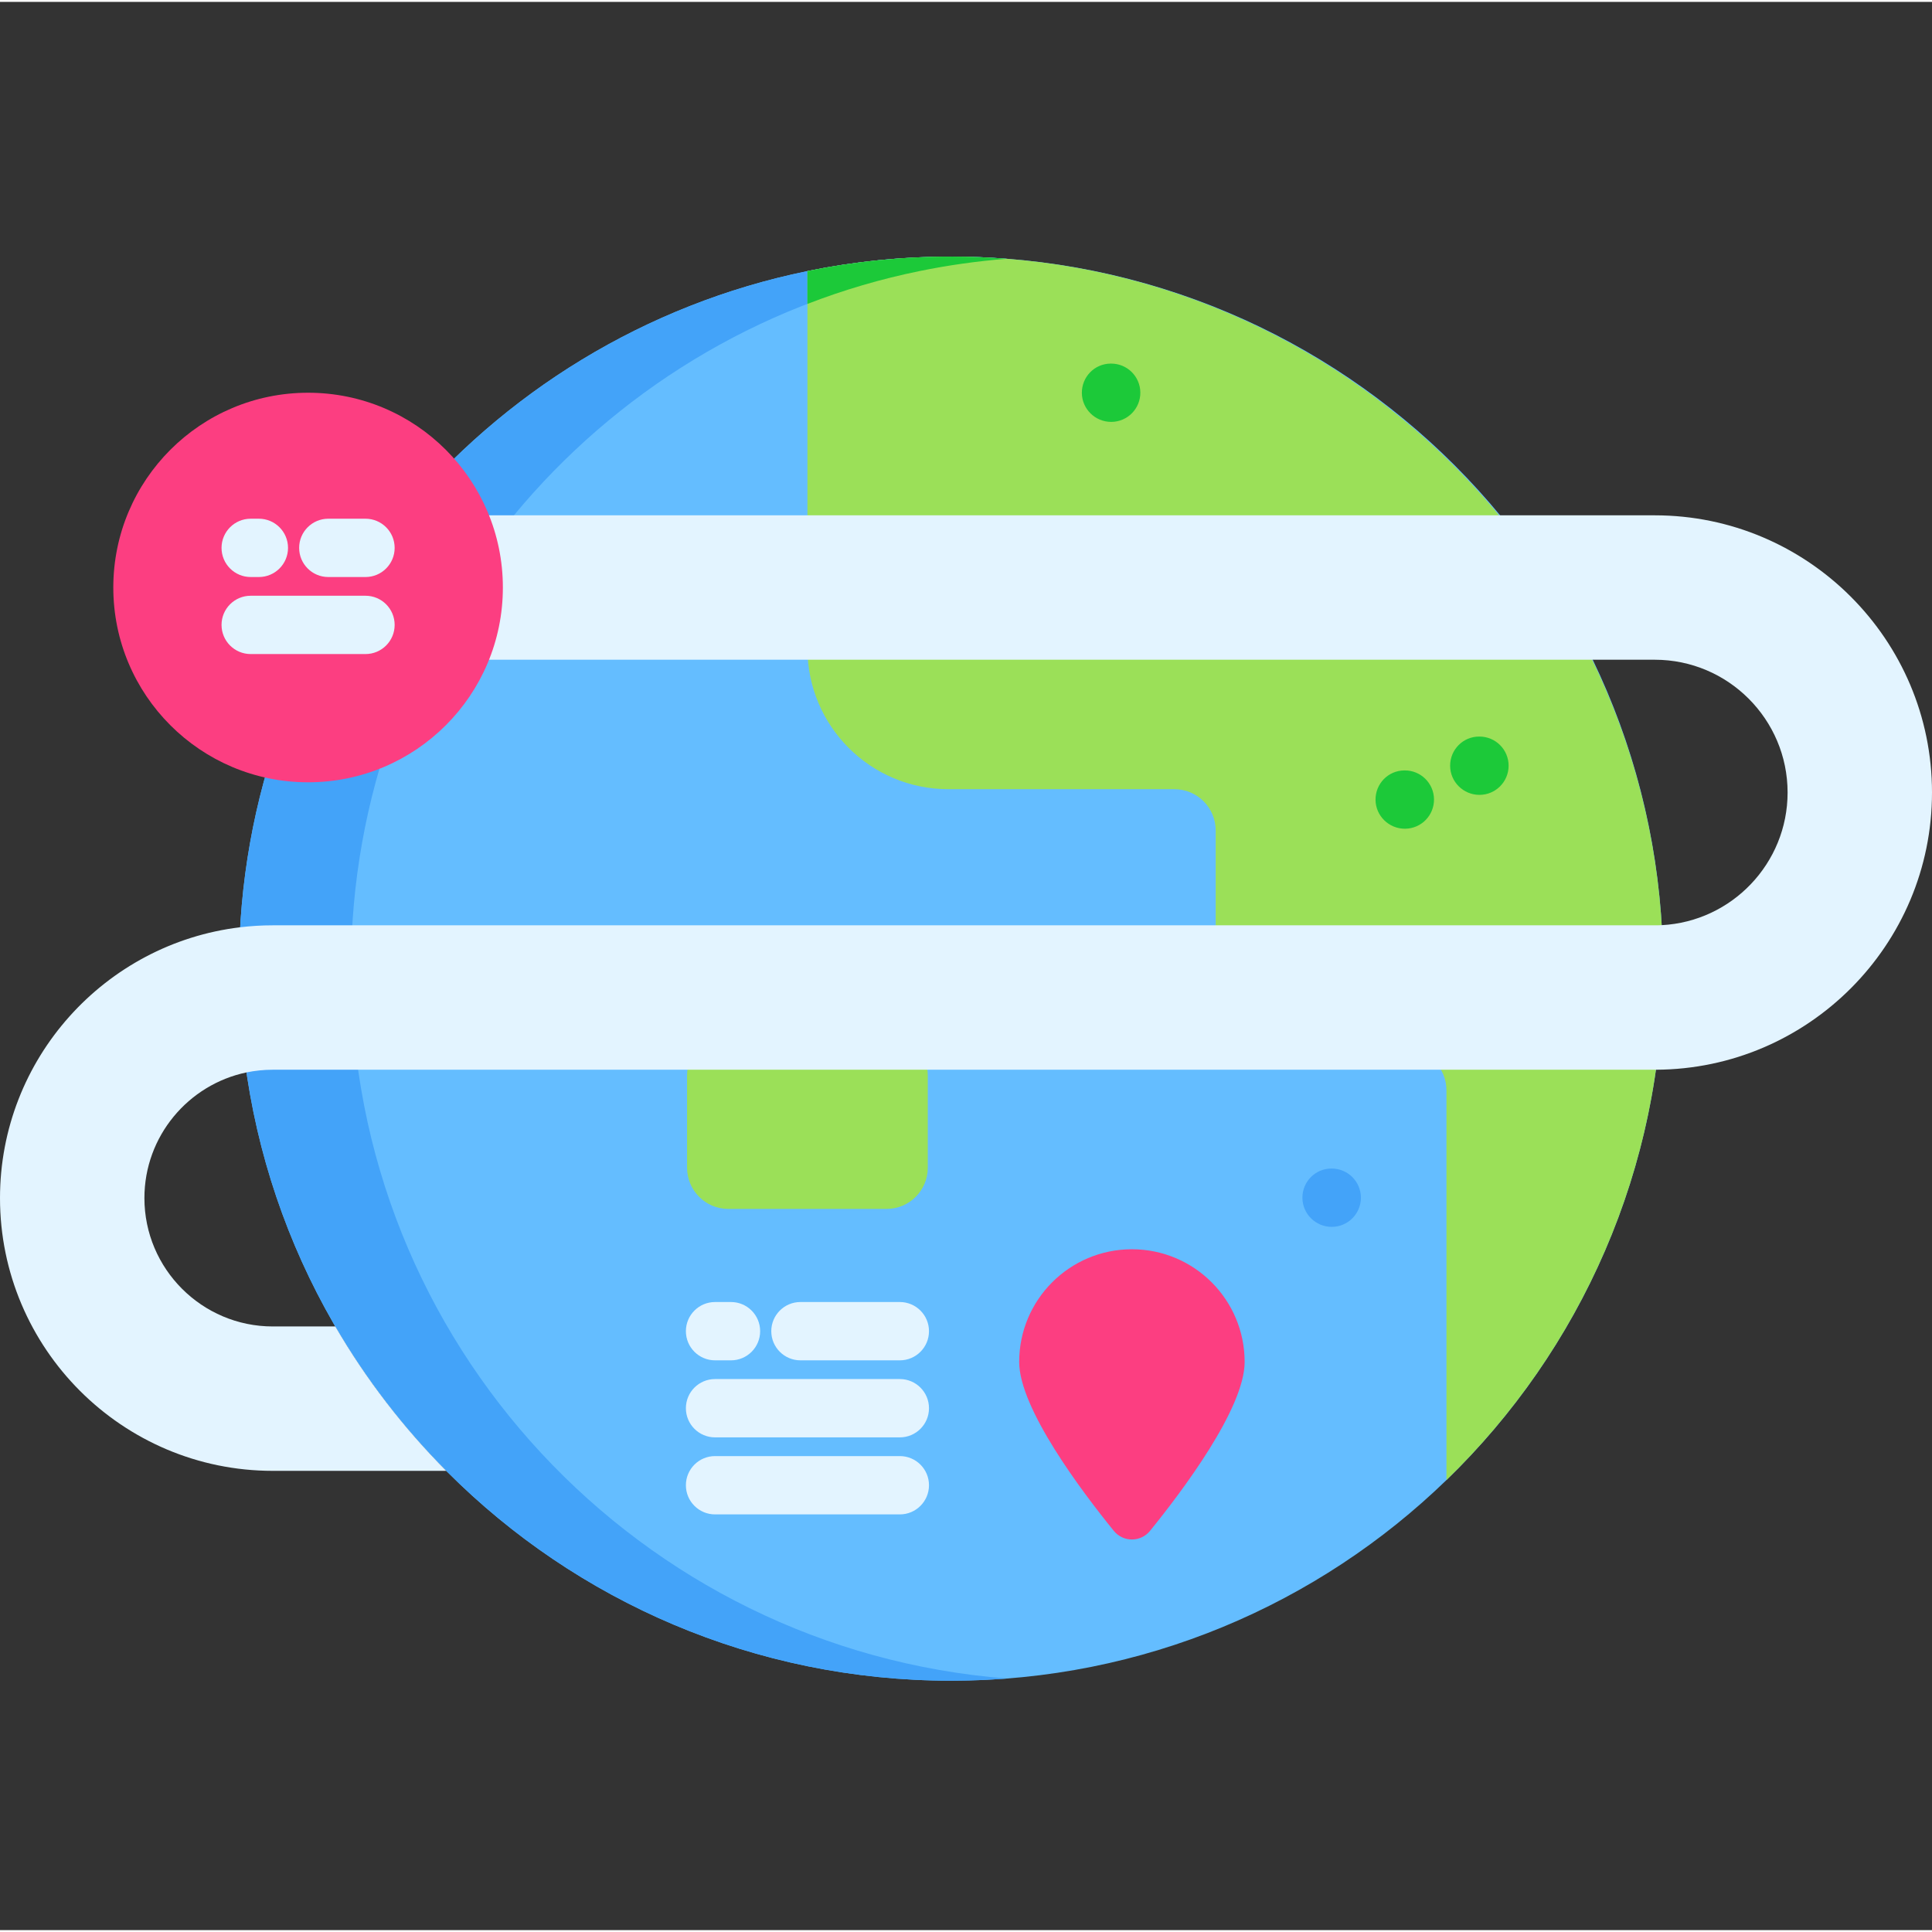 <svg height="512pt" viewBox="0 -67 512 511" width="512pt" xmlns="http://www.w3.org/2000/svg"><rect x="0" y="-67" width="512" height="511" fill="#333333" stroke="none"/><path d="m440.73 189.203c0 53.184-22 101.227-57.402 135.527-33.961 32.91-80.258 53.172-131.297 53.172-104.215 0-188.703-84.488-188.703-188.699 0-91.18 64.676-167.262 150.652-184.863 12.289-2.516 25.016-3.84 38.051-3.84 104.211 0 188.699 84.488 188.699 188.703zm0 0" fill="#64bdff"/><path d="m266.855 377.324c-4.887.383-9.84.578-14.824.578-104.215 0-188.703-84.488-188.703-188.699 0-91.18 64.676-167.262 150.652-184.863 12.289-2.516 25.016-3.84 38.051-3.84 4.996 0 9.949.199 14.848.57-7.883.621-15.637 1.715-23.211 3.27-85.977 17.602-150.652 93.684-150.652 184.863 0 99.215 76.57 180.543 173.84 188.121zm0 0" fill="#43a3f9"/><path d="m440.73 188.656c.152 53.402-21.879 101.652-57.402 136.074v-103.273c0-6.039-4.895-10.934-10.934-10.934h-39.289c-6.039 0-10.934-4.895-10.934-10.934v-47.008c0-6.039-4.895-10.934-10.934-10.934h-59.902c-20.633 0-37.355-16.723-37.355-37.355v-99.953c12.441-2.547 25.324-3.871 38.52-3.84 4.801.012 9.547.207 14.258.582 96.82 7.543 173.688 88.949 173.973 187.574zm0 0" fill="#9be058"/><path d="m266.758 1.082c-7.84.621-15.559 1.715-23.094 3.258-10.223 2.086-20.141 5.008-29.684 8.703v-8.703c12.441-2.547 25.324-3.871 38.52-3.84 4.801.012 9.547.207 14.258.582zm0 0" fill="#1cc939"/><path d="m234.941 252.879h-41.926c-6.039 0-10.934-4.895-10.934-10.934v-24.449c0-6.039 4.895-10.934 10.934-10.934h41.926c6.039 0 10.934 4.895 10.934 10.934v24.449c0 6.039-4.895 10.934-10.934 10.934zm0 0" fill="#9be058"/><path d="m512 142.523c0 40.402-32.781 73.293-73.148 73.465h-366.566c-2.383 0-4.715.254-6.965.711-15.43 3.227-27.051 16.926-27.051 33.305 0 18.754 15.262 34.02 34.016 34.02h16.574c8.148 14.004 18.055 26.852 29.402 38.266h-45.977c-39.855.004-72.285-32.43-72.285-72.285 0-36.934 27.848-67.484 63.648-71.77 2.832-.34 5.719-.516 8.637-.516h366.25c.621 0 1.234-.008 1.848-.043 18.555-.973 33.348-16.367 33.348-35.152 0-19.406-15.789-35.188-35.195-35.188h-311.789c-10.57 0-19.133-8.57-19.133-19.133 0-10.574 8.562-19.137 19.133-19.137h311.789c40.512.004 73.465 32.957 73.465 73.457zm0 0" fill="#e3f4ff"/><path d="m133.266 88.199c0 28.508-23.109 51.617-51.617 51.617-28.508 0-51.621-23.109-51.621-51.617 0-28.508 23.113-51.621 51.621-51.621 28.508 0 51.617 23.113 51.617 51.621zm0 0" fill="#fc3e81"/><g fill="#e3f4ff"><path d="m68.602 85.418h-2.164c-4.27 0-7.727-3.457-7.727-7.727 0-4.266 3.457-7.727 7.727-7.727h2.164c4.266 0 7.727 3.461 7.727 7.727 0 4.27-3.461 7.727-7.727 7.727zm0 0"/><path d="m96.859 85.418h-9.855c-4.266 0-7.727-3.457-7.727-7.727 0-4.266 3.461-7.727 7.727-7.727h9.855c4.27 0 7.727 3.461 7.727 7.727 0 4.27-3.457 7.727-7.727 7.727zm0 0"/><path d="m96.859 105.832h-30.422c-4.27 0-7.727-3.461-7.727-7.727 0-4.27 3.457-7.727 7.727-7.727h30.422c4.27 0 7.727 3.461 7.727 7.727s-3.457 7.727-7.727 7.727zm0 0"/><path d="m193.723 293.004h-4.227c-4.266 0-7.727-3.457-7.727-7.727 0-4.266 3.461-7.727 7.727-7.727h4.227c4.266 0 7.723 3.461 7.723 7.727 0 4.27-3.457 7.727-7.723 7.727zm0 0"/><path d="m238.465 293.004h-26.34c-4.266 0-7.727-3.457-7.727-7.727 0-4.266 3.461-7.727 7.727-7.727h26.34c4.266 0 7.727 3.461 7.727 7.727 0 4.27-3.461 7.727-7.727 7.727zm0 0"/><path d="m238.465 313.418h-48.969c-4.266 0-7.727-3.461-7.727-7.727 0-4.27 3.461-7.727 7.727-7.727h48.969c4.266 0 7.727 3.457 7.727 7.727 0 4.266-3.461 7.727-7.727 7.727zm0 0"/><path d="m238.465 333.832h-48.969c-4.266 0-7.727-3.461-7.727-7.727 0-4.27 3.461-7.727 7.727-7.727h48.969c4.266 0 7.727 3.457 7.727 7.727 0 4.266-3.461 7.727-7.727 7.727zm0 0"/></g><path d="m329.844 293.441c0 12.312-16.629 34.352-25.074 44.75-2.48 3.051-7.125 3.051-9.602 0-8.445-10.398-25.074-32.438-25.074-44.75 0-16.5 13.375-29.875 29.875-29.875s29.875 13.379 29.875 29.875zm0 0" fill="#fc3e81"/><path d="m352.922 257.633c-4.266 0-7.77-3.461-7.77-7.727 0-4.27 3.418-7.727 7.684-7.727h.086c4.27 0 7.727 3.457 7.727 7.727 0 4.266-3.457 7.727-7.727 7.727zm0 0" fill="#43a3f9"/><path d="m294.473 44.305c-4.227 0-7.715-3.395-7.77-7.633-.047-4.266 3.328-7.766 7.594-7.816h.086.094c4.227 0 7.676 3.398 7.723 7.633.051 4.27-3.367 7.77-7.633 7.816-.031 0-.062 0-.094 0zm0 0" fill="#1cc939"/><path d="m392.07 143.148c-4.27 0-7.77-3.457-7.77-7.727 0-4.266 3.414-7.723 7.684-7.723h.086c4.266 0 7.727 3.457 7.727 7.723 0 4.27-3.461 7.727-7.727 7.727zm0 0" fill="#1cc939"/><path d="m372.297 152.121c-4.223 0-7.715-3.398-7.766-7.633-.051-4.27 3.324-7.77 7.594-7.816h.086c.027-.004.059-.004.094-.004 4.223 0 7.672 3.402 7.723 7.637.047 4.27-3.367 7.77-7.637 7.816-.031 0-.062 0-.094 0zm0 0" fill="#1cc939"/></svg>